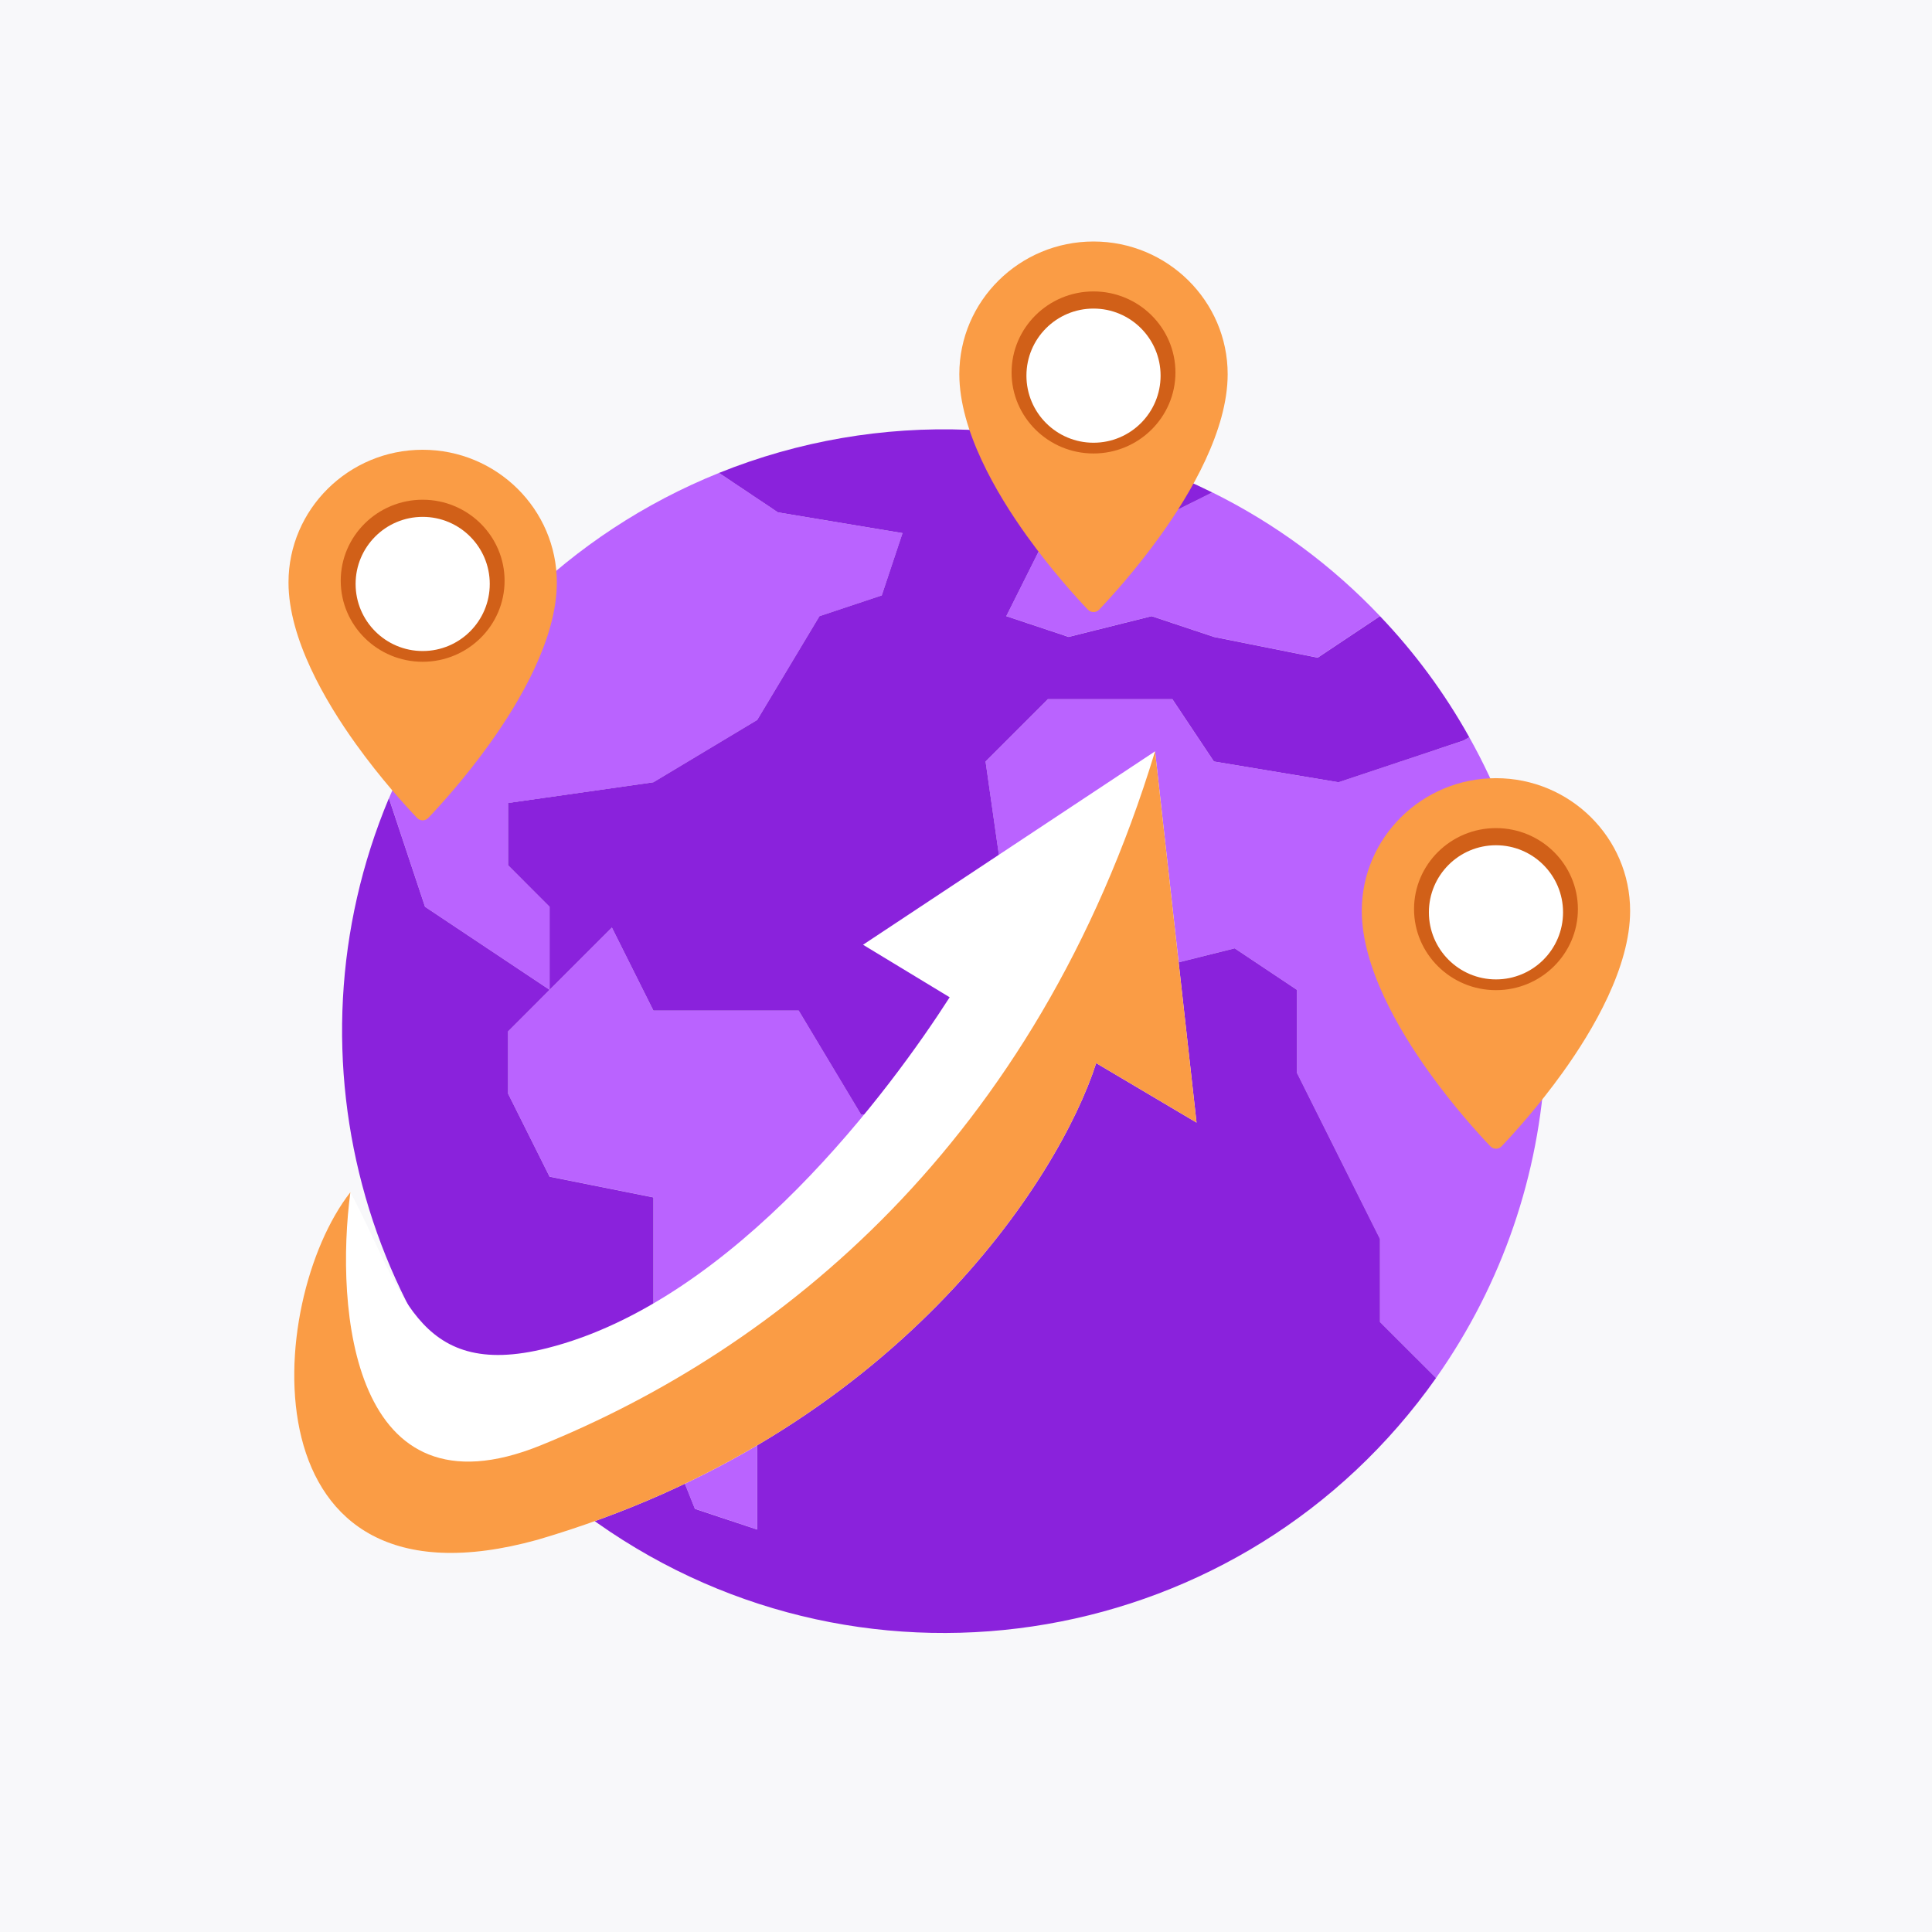 <svg width="64" height="64" viewBox="0 0 64 64" fill="none" xmlns="http://www.w3.org/2000/svg">
<rect width="64" height="64" fill="#F8F8FA"/>
<path d="M45.714 20.409L43.651 21.785L40.213 21.097L38.15 20.409L35.399 21.097L33.336 20.409L34.711 17.658H37.462L40.158 16.311C42.237 17.339 44.118 18.726 45.714 20.409Z" fill="#BA63FF"/>
<path d="M29.898 17.661L29.21 19.724L27.147 20.412L25.084 23.85L21.646 25.913L16.832 26.601V28.664L18.207 30.039V32.79L16.144 31.415L14.081 30.039L12.885 26.443C14.944 21.535 18.881 17.655 23.819 15.666L25.772 16.973L29.898 17.661Z" fill="#BA63FF"/>
<path d="M31.271 36.913L30.584 40.352L27.833 43.102V45.166L25.082 47.229V50.667L23.019 49.979L21.644 46.541V39.664L18.205 38.976L16.83 36.226V34.163L18.205 32.787L20.268 30.724L21.644 33.475H26.458L28.521 36.913H31.271Z" fill="#BA63FF"/>
<path d="M48.67 24.42C52.424 31.118 51.996 39.376 47.569 45.649L45.712 43.792V41.042L44.337 38.291L42.962 35.54V32.789L40.899 31.414L38.148 32.102L33.334 30.038L32.647 25.225L34.71 23.162H38.836L40.211 25.225L44.337 25.912L48.463 24.537L48.67 24.42Z" fill="#BA63FF"/>
<path d="M35.398 21.099L38.149 20.411L40.212 21.099L43.651 21.787L45.714 20.411C46.866 21.617 47.859 22.964 48.671 24.421L48.465 24.537L44.338 25.913L40.212 25.225L38.837 23.162H34.711L32.648 25.225L33.335 30.039L38.149 32.102L40.9 31.414L42.963 32.79V35.54L44.338 38.291L45.714 41.042V43.793L47.571 45.649C41.22 54.648 28.776 56.795 19.777 50.444C12.135 45.05 9.268 35.069 12.883 26.442L14.08 30.039L16.143 31.414L18.206 32.789L16.831 34.165V36.228L18.206 38.979L21.645 39.666V46.543L23.02 49.982L25.083 50.669V47.231L27.834 45.168V43.105L30.584 40.354L31.272 36.916H28.521L26.458 33.477H21.645L20.269 30.726L18.206 32.789V30.039L16.831 28.663V26.6L21.645 25.913L25.083 23.85L27.146 20.411L29.209 19.724L29.897 17.66L25.771 16.973L23.818 15.666C29.106 13.536 35.053 13.771 40.157 16.313L37.461 17.66H34.711L33.335 20.411L35.398 21.099Z" fill="#8A22DC"/>
<path d="M11.607 39.493C13.287 42.618 13.735 45.766 18.123 44.659C24.37 43.083 29.542 36.024 31.459 33.036L28.589 31.296L38.263 24.889L39.637 37.187L36.312 35.217C35.09 39.029 29.678 47.525 17.807 51.007C8.074 53.706 8.753 43.137 11.607 39.493Z" fill="white"/>
<path d="M39.637 37.187L38.263 24.889C34.3 37.91 25.727 44.713 17.904 47.882C11.645 50.417 11.098 43.346 11.607 39.493C8.753 43.137 8.074 53.706 17.807 51.007C29.678 47.525 35.09 39.029 36.312 35.217L39.637 37.187Z" fill="#FA9C45"/>
<circle cx="14" cy="19.344" r="2.963" fill="#D16018"/>
<path d="M14.001 27.175C14.071 27.175 14.138 27.146 14.187 27.095C14.595 26.666 15.403 25.776 16.212 24.648C17.231 23.23 18.446 21.149 18.446 19.295C18.446 16.871 16.452 14.899 14.001 14.899C11.55 14.899 9.557 16.871 9.557 19.295C9.557 21.151 10.773 23.233 11.793 24.652C12.602 25.779 13.408 26.666 13.816 27.095C13.864 27.146 13.931 27.175 14.001 27.175ZM11.287 19.238C11.287 17.758 12.505 16.554 14.001 16.554C15.498 16.554 16.715 17.758 16.715 19.238C16.715 20.718 15.498 21.922 14.001 21.922C12.505 21.922 11.287 20.718 11.287 19.238Z" fill="#FA9C45"/>
<circle cx="14.002" cy="19.344" r="2.222" fill="white"/>
<circle cx="36.223" cy="12.444" r="2.963" fill="#D16018"/>
<path d="M36.224 20.275C36.294 20.275 36.361 20.247 36.409 20.196C36.818 19.766 37.625 18.877 38.435 17.749C39.454 16.331 40.668 14.25 40.668 12.395C40.668 9.972 38.675 8 36.224 8C33.773 8 31.779 9.972 31.779 12.395C31.779 14.252 32.996 16.333 34.016 17.753C34.825 18.879 35.63 19.767 36.038 20.196C36.087 20.247 36.154 20.275 36.224 20.275ZM33.51 12.339C33.51 10.858 34.728 9.654 36.224 9.654C37.72 9.654 38.938 10.858 38.938 12.339C38.938 13.818 37.72 15.022 36.224 15.022C34.728 15.022 33.51 13.818 33.51 12.339Z" fill="#FA9C45"/>
<circle cx="36.224" cy="12.444" r="2.222" fill="white"/>
<circle cx="49.555" cy="30.222" r="2.963" fill="#D16018"/>
<path d="M49.556 38.053C49.626 38.053 49.693 38.024 49.741 37.974C50.15 37.544 50.957 36.654 51.767 35.527C52.786 34.109 54 32.028 54 30.173C54 27.75 52.007 25.778 49.556 25.778C47.105 25.778 45.111 27.75 45.111 30.173C45.111 32.029 46.328 34.111 47.348 35.531C48.157 36.657 48.962 37.544 49.371 37.974C49.419 38.024 49.486 38.053 49.556 38.053ZM46.842 30.116C46.842 28.636 48.06 27.432 49.556 27.432C51.052 27.432 52.27 28.636 52.27 30.116C52.27 31.596 51.052 32.8 49.556 32.8C48.06 32.8 46.842 31.596 46.842 30.116Z" fill="#FA9C45"/>
<circle cx="49.556" cy="30.222" r="2.222" fill="white"/>
</svg>
